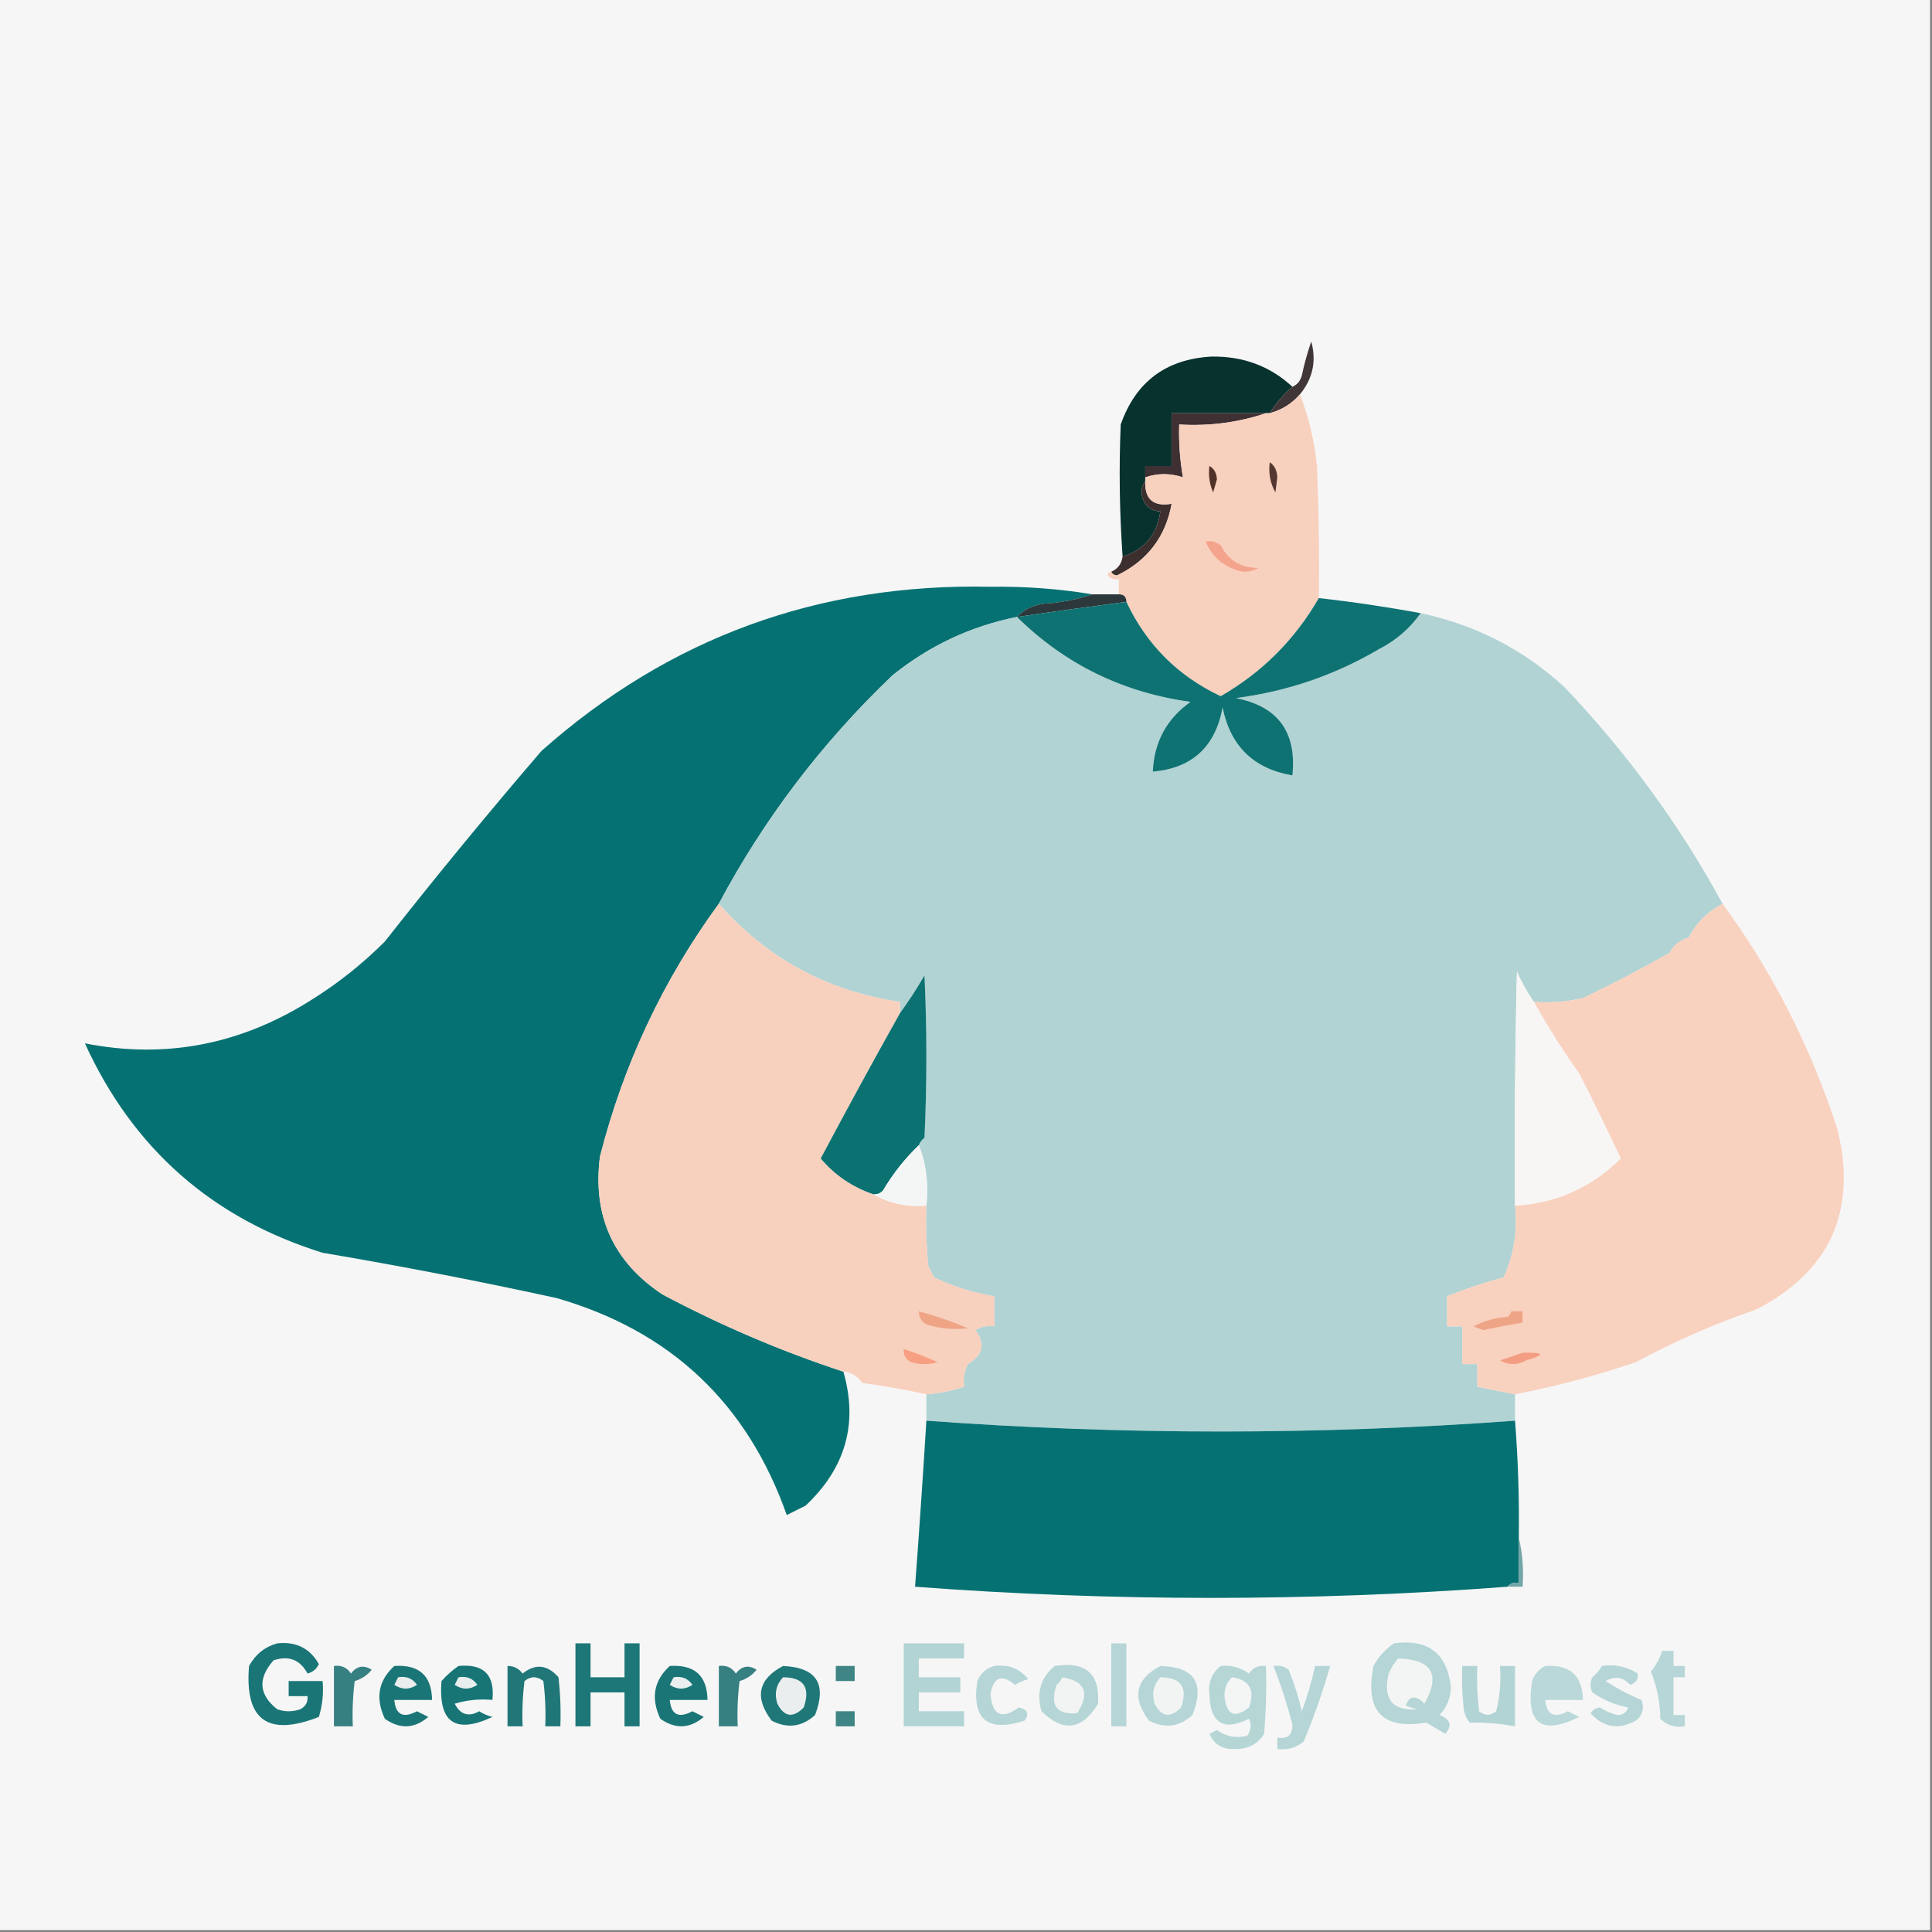 <?xml version="1.0" encoding="UTF-8"?>
<!DOCTYPE svg PUBLIC "-//W3C//DTD SVG 1.1//EN" "http://www.w3.org/Graphics/SVG/1.1/DTD/svg11.dtd">
<svg xmlns="http://www.w3.org/2000/svg" version="1.1" width="512px" height="512px" style="shape-rendering:geometricPrecision; text-rendering:geometricPrecision; image-rendering:optimizeQuality; fill-rule:evenodd; clip-rule:evenodd" xmlns:xlink="http://www.w3.org/1999/xlink">
<rect width="100%" height="100%" fill="#808080" stroke="none"/>
<g><path style="opacity:1" fill="#f6f6f6" d="M -0.5,-0.5 C 170.167,-0.5 340.833,-0.5 511.5,-0.5C 511.5,170.167 511.5,340.833 511.5,511.5C 340.833,511.5 170.167,511.5 -0.5,511.5C -0.5,340.833 -0.5,170.167 -0.5,-0.5 Z"/></g>
<g><path style="opacity:1" fill="#07322e" d="M 342.5,102.5 C 340.132,104.533 338.132,106.867 336.5,109.5C 336.167,109.5 335.833,109.5 335.5,109.5C 327.167,109.5 318.833,109.5 310.5,109.5C 310.5,114.167 310.5,118.833 310.5,123.5C 308.167,123.5 305.833,123.5 303.5,123.5C 303.5,124.5 303.5,125.5 303.5,126.5C 303.5,126.833 303.5,127.167 303.5,127.5C 302.207,129.364 302.207,131.364 303.5,133.5C 304.524,134.853 305.857,135.52 307.5,135.5C 306.696,141.635 303.363,145.635 297.5,147.5C 296.681,135.841 296.515,124.174 297,112.5C 300.983,101.188 308.983,95.188 321,94.5C 329.42,94.355 336.587,97.022 342.5,102.5 Z"/></g>
<g><path style="opacity:1" fill="#413637" d="M 344.5,104.5 C 342.348,106.985 339.681,108.651 336.5,109.5C 338.132,106.867 340.132,104.533 342.5,102.5C 343.79,101.942 344.623,100.942 345,99.5C 345.645,96.441 346.478,93.441 347.5,90.5C 348.914,95.676 347.914,100.343 344.5,104.5 Z"/></g>
<g><path style="opacity:1" fill="#3e3033" d="M 335.5,109.5 C 328.163,111.969 320.496,112.969 312.5,112.5C 312.353,117.214 312.686,121.881 313.5,126.5C 310.115,125.372 306.781,125.372 303.5,126.5C 303.5,125.5 303.5,124.5 303.5,123.5C 305.833,123.5 308.167,123.5 310.5,123.5C 310.5,118.833 310.5,114.167 310.5,109.5C 318.833,109.5 327.167,109.5 335.5,109.5 Z"/></g>
<g><path style="opacity:1" fill="#3c2f2e" d="M 303.5,127.5 C 303.327,132.323 305.661,134.323 310.5,133.5C 308.903,142.268 304.07,148.601 296,152.5C 295.235,152.43 294.735,152.097 294.5,151.5C 296.229,150.764 297.229,149.43 297.5,147.5C 303.363,145.635 306.696,141.635 307.5,135.5C 305.857,135.52 304.524,134.853 303.5,133.5C 302.207,131.364 302.207,129.364 303.5,127.5 Z"/></g>
<g><path style="opacity:1" fill="#f8d0be" d="M 344.5,104.5 C 346.85,110.581 348.35,116.914 349,123.5C 349.5,135.162 349.667,146.829 349.5,158.5C 343.159,169.508 334.492,178.174 323.5,184.5C 312.178,179.178 303.845,170.845 298.5,159.5C 298.5,158.167 297.833,157.5 296.5,157.5C 296.5,156.167 296.5,154.833 296.5,153.5C 295.325,153.719 294.325,153.386 293.5,152.5C 293.624,151.893 293.957,151.56 294.5,151.5C 294.735,152.097 295.235,152.43 296,152.5C 304.07,148.601 308.903,142.268 310.5,133.5C 305.661,134.323 303.327,132.323 303.5,127.5C 303.5,127.167 303.5,126.833 303.5,126.5C 306.781,125.372 310.115,125.372 313.5,126.5C 312.686,121.881 312.353,117.214 312.5,112.5C 320.496,112.969 328.163,111.969 335.5,109.5C 335.833,109.5 336.167,109.5 336.5,109.5C 339.681,108.651 342.348,106.985 344.5,104.5 Z"/></g>
<g><path style="opacity:1" fill="#f4a48c" d="M 319.5,143.5 C 320.978,143.238 322.311,143.571 323.5,144.5C 325.553,148.526 328.887,150.526 333.5,150.5C 331.579,151.641 329.579,151.808 327.5,151C 323.681,149.68 321.015,147.18 319.5,143.5 Z"/></g>
<g><path style="opacity:1" fill="#513229" d="M 320.5,123.5 C 321.725,124.152 322.392,125.319 322.5,127C 322.167,128.167 321.833,129.333 321.5,130.5C 320.526,128.257 320.192,125.924 320.5,123.5 Z"/></g>
<g><path style="opacity:1" fill="#543730" d="M 336.5,122.5 C 337.748,123.334 338.415,124.667 338.5,126.5C 338.333,127.833 338.167,129.167 338,130.5C 336.625,128.063 336.125,125.397 336.5,122.5 Z"/></g>
<g><path style="opacity:1" fill="#067172" d="M 289.5,157.5 C 285.409,158.895 281.076,159.728 276.5,160C 273.602,160.436 271.269,161.603 269.5,163.5C 257.237,165.965 246.237,171.131 236.5,179C 217.856,196.79 202.523,216.956 190.5,239.5C 175.735,259.702 165.235,282.035 159,306.5C 156.996,322.187 162.496,334.354 175.5,343C 190.922,351.212 206.922,358.045 223.5,363.5C 227.45,377.176 224.117,389.01 213.5,399C 211.833,399.833 210.167,400.667 208.5,401.5C 198.04,371.873 177.706,352.707 147.5,344C 126.925,339.512 106.259,335.512 85.5,332C 56.223,322.889 35.223,304.389 22.5,276.5C 43.754,280.702 63.754,276.868 82.5,265C 89.576,260.594 96.076,255.428 102,249.5C 115.456,232.376 129.289,215.542 143.5,199C 177.272,169.014 216.938,154.514 262.5,155.5C 271.588,155.364 280.588,156.031 289.5,157.5 Z"/></g>
<g><path style="opacity:1" fill="#2c383b" d="M 289.5,157.5 C 291.833,157.5 294.167,157.5 296.5,157.5C 297.833,157.5 298.5,158.167 298.5,159.5C 288.863,160.747 279.197,162.08 269.5,163.5C 271.269,161.603 273.602,160.436 276.5,160C 281.076,159.728 285.409,158.895 289.5,157.5 Z"/></g>
<g><path style="opacity:1" fill="#b1d3d4" d="M 376.5,162.5 C 390.966,165.566 403.633,172.066 414.5,182C 431.094,199.404 445.094,218.571 456.5,239.5C 452.577,241.562 449.577,244.562 447.5,248.5C 445.205,249.136 443.539,250.469 442.5,252.5C 434.977,256.761 427.311,260.761 419.5,264.5C 415.217,265.492 410.884,265.826 406.5,265.5C 404.759,263.023 403.259,260.356 402,257.5C 401.5,278.164 401.333,298.831 401.5,319.5C 402.207,326.199 401.207,332.532 398.5,338.5C 393.362,339.91 388.362,341.577 383.5,343.5C 383.5,346.167 383.5,348.833 383.5,351.5C 384.833,351.5 386.167,351.5 387.5,351.5C 387.5,354.833 387.5,358.167 387.5,361.5C 388.833,361.5 390.167,361.5 391.5,361.5C 391.5,363.5 391.5,365.5 391.5,367.5C 394.833,368.167 398.167,368.833 401.5,369.5C 401.5,371.833 401.5,374.167 401.5,376.5C 349.488,380.319 297.488,380.319 245.5,376.5C 245.5,374.167 245.5,371.833 245.5,369.5C 248.932,369.243 252.266,368.576 255.5,367.5C 255.201,365.396 255.534,363.396 256.5,361.5C 260.533,359.054 261.199,356.054 258.5,352.5C 260.045,351.548 261.712,351.215 263.5,351.5C 263.5,348.833 263.5,346.167 263.5,343.5C 257.942,342.626 252.608,340.959 247.5,338.5C 247,337.5 246.5,336.5 246,335.5C 245.501,330.177 245.334,324.844 245.5,319.5C 246.113,313.729 245.446,308.396 243.5,303.5C 243.783,302.711 244.283,302.044 245,301.5C 245.667,287.167 245.667,272.833 245,258.5C 242.97,262.009 240.804,265.342 238.5,268.5C 238.5,267.5 238.5,266.5 238.5,265.5C 219.274,262.677 203.274,254.011 190.5,239.5C 202.523,216.956 217.856,196.79 236.5,179C 246.237,171.131 257.237,165.965 269.5,163.5C 282.246,176.039 297.58,183.539 315.5,186C 309.181,190.467 305.847,196.634 305.5,204.5C 315.916,203.588 322.083,197.921 324,187.5C 326.06,197.727 332.227,203.727 342.5,205.5C 343.686,194.011 338.686,187.177 327.5,185C 341.058,183.258 353.725,178.925 365.5,172C 369.949,169.716 373.616,166.549 376.5,162.5 Z"/></g>
<g><path style="opacity:1" fill="#0f7272" d="M 349.5,158.5 C 358.559,159.51 367.559,160.843 376.5,162.5C 373.616,166.549 369.949,169.716 365.5,172C 353.725,178.925 341.058,183.258 327.5,185C 338.686,187.177 343.686,194.011 342.5,205.5C 332.227,203.727 326.06,197.727 324,187.5C 322.083,197.921 315.916,203.588 305.5,204.5C 305.847,196.634 309.181,190.467 315.5,186C 297.58,183.539 282.246,176.039 269.5,163.5C 279.197,162.08 288.863,160.747 298.5,159.5C 303.845,170.845 312.178,179.178 323.5,184.5C 334.492,178.174 343.159,169.508 349.5,158.5 Z"/></g>
<g><path style="opacity:1" fill="#f8d0be" d="M 190.5,239.5 C 203.274,254.011 219.274,262.677 238.5,265.5C 238.5,266.5 238.5,267.5 238.5,268.5C 231.405,281.183 224.405,294.017 217.5,307C 221.251,311.446 225.918,314.612 231.5,316.5C 235.726,318.956 240.393,319.956 245.5,319.5C 245.334,324.844 245.501,330.177 246,335.5C 246.5,336.5 247,337.5 247.5,338.5C 252.608,340.959 257.942,342.626 263.5,343.5C 263.5,346.167 263.5,348.833 263.5,351.5C 261.712,351.215 260.045,351.548 258.5,352.5C 261.199,356.054 260.533,359.054 256.5,361.5C 255.534,363.396 255.201,365.396 255.5,367.5C 252.266,368.576 248.932,369.243 245.5,369.5C 239.918,368.256 234.251,367.256 228.5,366.5C 227.272,364.679 225.606,363.679 223.5,363.5C 206.922,358.045 190.922,351.212 175.5,343C 162.496,334.354 156.996,322.187 159,306.5C 165.235,282.035 175.735,259.702 190.5,239.5 Z"/></g>
<g><path style="opacity:1" fill="#f9d1bf" d="M 456.5,239.5 C 469.824,257.723 479.99,277.723 487,299.5C 492.162,321.003 484.996,336.837 465.5,347C 454.492,350.774 443.825,355.44 433.5,361C 422.959,364.574 412.292,367.407 401.5,369.5C 398.167,368.833 394.833,368.167 391.5,367.5C 391.5,365.5 391.5,363.5 391.5,361.5C 390.167,361.5 388.833,361.5 387.5,361.5C 387.5,358.167 387.5,354.833 387.5,351.5C 386.167,351.5 384.833,351.5 383.5,351.5C 383.5,348.833 383.5,346.167 383.5,343.5C 388.362,341.577 393.362,339.91 398.5,338.5C 401.207,332.532 402.207,326.199 401.5,319.5C 412.402,318.883 421.735,314.717 429.5,307C 425.932,299.366 422.266,291.866 418.5,284.5C 414.13,278.375 410.13,272.042 406.5,265.5C 410.884,265.826 415.217,265.492 419.5,264.5C 427.311,260.761 434.977,256.761 442.5,252.5C 443.539,250.469 445.205,249.136 447.5,248.5C 449.577,244.562 452.577,241.562 456.5,239.5 Z"/></g>
<g><path style="opacity:1" fill="#f7f6f5" d="M 406.5,265.5 C 410.13,272.042 414.13,278.375 418.5,284.5C 422.266,291.866 425.932,299.366 429.5,307C 421.735,314.717 412.402,318.883 401.5,319.5C 401.333,298.831 401.5,278.164 402,257.5C 403.259,260.356 404.759,263.023 406.5,265.5 Z"/></g>
<g><path style="opacity:1" fill="#0b7171" d="M 243.5,303.5 C 239.817,307.025 236.65,311.025 234,315.5C 233.329,316.252 232.496,316.586 231.5,316.5C 225.918,314.612 221.251,311.446 217.5,307C 224.405,294.017 231.405,281.183 238.5,268.5C 240.804,265.342 242.97,262.009 245,258.5C 245.667,272.833 245.667,287.167 245,301.5C 244.283,302.044 243.783,302.711 243.5,303.5 Z"/></g>
<g><path style="opacity:1" fill="#f4f6f6" d="M 243.5,303.5 C 245.446,308.396 246.113,313.729 245.5,319.5C 240.393,319.956 235.726,318.956 231.5,316.5C 232.496,316.586 233.329,316.252 234,315.5C 236.65,311.025 239.817,307.025 243.5,303.5 Z"/></g>
<g><path style="opacity:1" fill="#eea586" d="M 400.5,347.5 C 401.5,347.5 402.5,347.5 403.5,347.5C 403.5,348.5 403.5,349.5 403.5,350.5C 400.001,351.1 396.501,351.766 393,352.5C 392.167,352.167 391.333,351.833 390.5,351.5C 393.298,350.031 396.298,349.198 399.5,349C 400.056,348.617 400.389,348.117 400.5,347.5 Z"/></g>
<g><path style="opacity:1" fill="#efa486" d="M 243.5,347.5 C 247.913,348.686 252.246,350.186 256.5,352C 252.789,352.439 249.122,352.106 245.5,351C 244.177,350.184 243.511,349.017 243.5,347.5 Z"/></g>
<g><path style="opacity:1" fill="#f79f82" d="M 239.5,357.5 C 242.58,358.517 245.58,359.684 248.5,361C 246.167,361.667 243.833,361.667 241.5,361C 240.027,360.29 239.36,359.124 239.5,357.5 Z"/></g>
<g><path style="opacity:1" fill="#f39e83" d="M 403.5,358.5 C 409.324,358.347 409.657,359.013 404.5,360.5C 402.167,361.833 399.833,361.833 397.5,360.5C 399.631,359.831 401.631,359.165 403.5,358.5 Z"/></g>
<g><path style="opacity:1" fill="#067172" d="M 245.5,376.5 C 297.488,380.319 349.488,380.319 401.5,376.5C 402.305,386.812 402.638,397.146 402.5,407.5C 402.5,411.5 402.5,415.5 402.5,419.5C 401.209,419.263 400.209,419.596 399.5,420.5C 347.163,424.447 294.83,424.447 242.5,420.5C 243.595,405.84 244.595,391.174 245.5,376.5 Z"/></g>
<g><path style="opacity:1" fill="#72a5a6" d="M 402.5,407.5 C 403.485,411.634 403.818,415.968 403.5,420.5C 402.167,420.5 400.833,420.5 399.5,420.5C 400.209,419.596 401.209,419.263 402.5,419.5C 402.5,415.5 402.5,411.5 402.5,407.5 Z"/></g>
<g><path style="opacity:1" fill="#1a7576" d="M 73.5,435.5 C 78.465,434.975 82.131,436.808 84.5,441C 83.902,442.301 82.902,443.135 81.5,443.5C 79.526,439.83 76.526,438.663 72.5,440C 68.251,444.801 68.584,449.134 73.5,453C 75.5,453.667 77.5,453.667 79.5,453C 80.973,452.29 81.64,451.124 81.5,449.5C 79.833,449.5 78.167,449.5 76.5,449.5C 76.5,448.167 76.5,446.833 76.5,445.5C 79.5,445.5 82.5,445.5 85.5,445.5C 85.784,448.777 85.451,451.943 84.5,455C 70.956,460.325 64.789,455.825 66,441.5C 67.707,438.41 70.207,436.41 73.5,435.5 Z"/></g>
<g><path style="opacity:1" fill="#1d7677" d="M 152.5,435.5 C 153.833,435.5 155.167,435.5 156.5,435.5C 156.5,438.5 156.5,441.5 156.5,444.5C 159.5,444.5 162.5,444.5 165.5,444.5C 165.5,441.5 165.5,438.5 165.5,435.5C 166.833,435.5 168.167,435.5 169.5,435.5C 169.5,442.833 169.5,450.167 169.5,457.5C 168.167,457.5 166.833,457.5 165.5,457.5C 165.5,454.5 165.5,451.5 165.5,448.5C 162.5,448.5 159.5,448.5 156.5,448.5C 156.5,451.5 156.5,454.5 156.5,457.5C 155.167,457.5 153.833,457.5 152.5,457.5C 152.5,450.167 152.5,442.833 152.5,435.5 Z"/></g>
<g><path style="opacity:1" fill="#b3d4d5" d="M 239.5,435.5 C 244.833,435.5 250.167,435.5 255.5,435.5C 255.5,436.833 255.5,438.167 255.5,439.5C 251.5,439.5 247.5,439.5 243.5,439.5C 243.5,441.167 243.5,442.833 243.5,444.5C 247.167,444.5 250.833,444.5 254.5,444.5C 254.5,445.833 254.5,447.167 254.5,448.5C 250.833,448.5 247.167,448.5 243.5,448.5C 243.5,450.167 243.5,451.833 243.5,453.5C 247.5,453.5 251.5,453.5 255.5,453.5C 255.5,454.833 255.5,456.167 255.5,457.5C 250.167,457.5 244.833,457.5 239.5,457.5C 239.5,450.167 239.5,442.833 239.5,435.5 Z"/></g>
<g><path style="opacity:1" fill="#b6d5d6" d="M 294.5,435.5 C 295.833,435.5 297.167,435.5 298.5,435.5C 298.5,442.833 298.5,450.167 298.5,457.5C 297.167,457.5 295.833,457.5 294.5,457.5C 294.5,450.167 294.5,442.833 294.5,435.5 Z"/></g>
<g><path style="opacity:1" fill="#b5d5d6" d="M 369.5,435.5 C 378.44,434.28 383.44,438.113 384.5,447C 384.468,449.895 383.468,452.395 381.5,454.5C 384.429,455.649 384.929,457.315 383,459.5C 381.323,458.484 379.657,457.484 378,456.5C 366.284,458.445 361.617,453.445 364,441.5C 365.36,438.977 367.193,436.977 369.5,435.5 Z"/></g>
<g><path style="opacity:1" fill="#b7d6d7" d="M 440.5,437.5 C 441.5,437.5 442.5,437.5 443.5,437.5C 443.5,438.833 443.5,440.167 443.5,441.5C 444.5,441.5 445.5,441.5 446.5,441.5C 446.5,442.5 446.5,443.5 446.5,444.5C 445.5,444.5 444.5,444.5 443.5,444.5C 443.5,447.833 443.5,451.167 443.5,454.5C 444.5,454.5 445.5,454.5 446.5,454.5C 446.5,455.5 446.5,456.5 446.5,457.5C 443.956,457.896 441.789,457.229 440,455.5C 439.95,451.141 439.117,446.974 437.5,443C 438.848,441.317 439.848,439.483 440.5,437.5 Z"/></g>
<g><path style="opacity:1" fill="#f3f4f4" d="M 370.5,439.5 C 379.51,439.767 381.844,443.767 377.5,451.5C 375.2,449.169 373.534,449.336 372.5,452C 373.5,452.333 374.5,452.667 375.5,453C 368.917,453.401 366.417,450.235 368,443.5C 368.662,442.016 369.496,440.683 370.5,439.5 Z"/></g>
<g><path style="opacity:1" fill="#368081" d="M 88.5,441.5 C 90.451,441.227 91.951,441.893 93,443.5C 94.555,441.485 96.389,441.152 98.5,442.5C 97.345,443.95 95.845,444.95 94,445.5C 93.501,449.486 93.335,453.486 93.5,457.5C 91.833,457.5 90.167,457.5 88.5,457.5C 88.5,452.167 88.5,446.833 88.5,441.5 Z"/></g>
<g><path style="opacity:1" fill="#1a7576" d="M 104.5,441.5 C 111.063,441.067 114.396,444.067 114.5,450.5C 111.167,450.5 107.833,450.5 104.5,450.5C 104.843,454.438 106.843,455.438 110.5,453.5C 111.5,454 112.5,454.5 113.5,455C 109.83,458.139 105.997,458.306 102,455.5C 99.425,450.034 100.258,445.367 104.5,441.5 Z"/></g>
<g><path style="opacity:1" fill="#177576" d="M 121.5,441.5 C 128.185,440.852 131.185,443.852 130.5,450.5C 127.102,450.18 123.768,450.513 120.5,451.5C 122.008,454.418 124.175,455.084 127,453.5C 128.067,454.191 129.234,454.691 130.5,455C 120.626,459.64 116.126,456.473 117,445.5C 118.397,443.93 119.897,442.596 121.5,441.5 Z"/></g>
<g><path style="opacity:1" fill="#217778" d="M 134.5,441.5 C 136.143,441.48 137.476,442.147 138.5,443.5C 141.903,440.801 145.07,441.134 148,444.5C 148.499,448.821 148.666,453.154 148.5,457.5C 147.167,457.5 145.833,457.5 144.5,457.5C 144.666,453.486 144.499,449.486 144,445.5C 142.333,444.167 140.667,444.167 139,445.5C 138.501,449.486 138.334,453.486 138.5,457.5C 137.167,457.5 135.833,457.5 134.5,457.5C 134.5,452.167 134.5,446.833 134.5,441.5 Z"/></g>
<g><path style="opacity:1" fill="#1a7576" d="M 177.5,441.5 C 184.063,441.067 187.396,444.067 187.5,450.5C 184.167,450.5 180.833,450.5 177.5,450.5C 177.843,454.438 179.843,455.438 183.5,453.5C 184.5,454 185.5,454.5 186.5,455C 182.83,458.139 178.997,458.306 175,455.5C 172.425,450.034 173.258,445.367 177.5,441.5 Z"/></g>
<g><path style="opacity:1" fill="#368081" d="M 190.5,441.5 C 192.451,441.227 193.951,441.893 195,443.5C 196.555,441.485 198.389,441.152 200.5,442.5C 199.345,443.95 197.845,444.95 196,445.5C 195.501,449.486 195.334,453.486 195.5,457.5C 193.833,457.5 192.167,457.5 190.5,457.5C 190.5,452.167 190.5,446.833 190.5,441.5 Z"/></g>
<g><path style="opacity:1" fill="#207778" d="M 207.5,441.5 C 216.361,441.889 219.195,446.222 216,454.5C 212.528,457.658 208.694,458.158 204.5,456C 199.882,449.848 200.882,445.014 207.5,441.5 Z"/></g>
<g><path style="opacity:1" fill="#408585" d="M 221.5,441.5 C 223.167,441.5 224.833,441.5 226.5,441.5C 226.5,442.833 226.5,444.167 226.5,445.5C 224.833,445.5 223.167,445.5 221.5,445.5C 221.5,444.167 221.5,442.833 221.5,441.5 Z"/></g>
<g><path style="opacity:1" fill="#b5d5d6" d="M 263.5,441.5 C 267.214,441.013 270.214,442.179 272.5,445C 271.234,445.309 270.067,445.809 269,446.5C 265.469,443.567 263.303,444.4 262.5,449C 262.971,454.6 265.471,455.766 270,452.5C 272.341,453.007 272.841,454.174 271.5,456C 261.635,459.16 257.468,455.66 259,445.5C 259.907,443.391 261.407,442.058 263.5,441.5 Z"/></g>
<g><path style="opacity:1" fill="#b6d5d6" d="M 279.5,441.5 C 287.685,440.196 291.518,443.53 291,451.5C 286.784,458.481 281.784,459.148 276,453.5C 274.593,448.643 275.76,444.643 279.5,441.5 Z"/></g>
<g><path style="opacity:1" fill="#b6d5d6" d="M 307.5,441.5 C 316.55,441.722 319.383,446.055 316,454.5C 312.528,457.658 308.694,458.158 304.5,456C 299.882,449.848 300.882,445.014 307.5,441.5 Z"/></g>
<g><path style="opacity:1" fill="#b6d6d6" d="M 323.5,441.5 C 326.272,441.22 328.772,441.887 331,443.5C 332.049,441.893 333.549,441.227 335.5,441.5C 335.666,447.509 335.499,453.509 335,459.5C 333.208,462.334 330.541,463.668 327,463.5C 323.958,463.63 321.791,462.297 320.5,459.5C 321.167,459.167 321.833,458.833 322.5,458.5C 324.915,460.216 327.582,460.716 330.5,460C 331.554,458.612 331.72,457.112 331,455.5C 324.215,458.853 320.715,456.686 320.5,449C 320.11,445.876 321.11,443.376 323.5,441.5 Z"/></g>
<g><path style="opacity:1" fill="#b5d5d6" d="M 337.5,441.5 C 338.978,441.238 340.311,441.571 341.5,442.5C 342.967,446.069 344.134,449.736 345,453.5C 346.477,449.57 347.644,445.57 348.5,441.5C 349.833,441.5 351.167,441.5 352.5,441.5C 350.572,448.282 348.239,454.949 345.5,461.5C 343.49,463.171 341.157,463.838 338.5,463.5C 338.5,462.5 338.5,461.5 338.5,460.5C 341.243,460.923 342.576,459.756 342.5,457C 341.127,451.714 339.46,446.548 337.5,441.5 Z"/></g>
<g><path style="opacity:1" fill="#b3d4d5" d="M 387.5,441.5 C 388.833,441.5 390.167,441.5 391.5,441.5C 391.334,445.514 391.501,449.514 392,453.5C 393.458,454.747 394.958,454.747 396.5,453.5C 397.491,449.555 397.824,445.555 397.5,441.5C 398.833,441.5 400.167,441.5 401.5,441.5C 401.5,446.833 401.5,452.167 401.5,457.5C 397.477,456.753 393.477,456.42 389.5,456.5C 388.749,455.624 388.249,454.624 388,453.5C 387.501,449.514 387.334,445.514 387.5,441.5 Z"/></g>
<g><path style="opacity:1" fill="#bad8d9" d="M 409.5,441.5 C 416.063,441.067 419.396,444.067 419.5,450.5C 416.167,450.5 412.833,450.5 409.5,450.5C 409.843,454.438 411.843,455.438 415.5,453.5C 416.5,454 417.5,454.5 418.5,455C 408.461,459.979 404.295,456.813 406,445.5C 406.69,443.65 407.856,442.316 409.5,441.5 Z"/></g>
<g><path style="opacity:1" fill="#b6d5d6" d="M 424.5,441.5 C 428.007,440.994 431.174,441.66 434,443.5C 434.27,444.932 433.604,445.932 432,446.5C 430.116,444.424 427.949,444.09 425.5,445.5C 428.44,447.437 431.606,449.104 435,450.5C 435.825,452.701 435.325,454.534 433.5,456C 428.899,458.487 424.899,457.82 421.5,454C 422.108,453.13 422.941,452.63 424,452.5C 425.396,453.394 426.896,454.061 428.5,454.5C 430,454.547 431,453.881 431.5,452.5C 428.044,451.843 424.878,450.51 422,448.5C 421.333,447.167 421.333,445.833 422,444.5C 423.045,443.627 423.878,442.627 424.5,441.5 Z"/></g>
<g><path style="opacity:1" fill="#eaeeee" d="M 105.5,444.5 C 107.665,444.116 109.332,444.783 110.5,446.5C 108.5,447.833 106.5,447.833 104.5,446.5C 104.863,445.817 105.196,445.15 105.5,444.5 Z"/></g>
<g><path style="opacity:1" fill="#e8eded" d="M 121.5,444.5 C 123.665,444.116 125.332,444.783 126.5,446.5C 124.5,447.833 122.5,447.833 120.5,446.5C 120.863,445.817 121.196,445.15 121.5,444.5 Z"/></g>
<g><path style="opacity:1" fill="#eaeeee" d="M 178.5,444.5 C 180.665,444.116 182.332,444.783 183.5,446.5C 181.5,447.833 179.5,447.833 177.5,446.5C 177.863,445.817 178.196,445.15 178.5,444.5 Z"/></g>
<g><path style="opacity:1" fill="#eaeeee" d="M 207.5,444.5 C 212.989,444.504 214.822,447.171 213,452.5C 210.16,455.371 207.826,455.037 206,451.5C 205.167,448.829 205.667,446.496 207.5,444.5 Z"/></g>
<g><path style="opacity:1" fill="#f2f4f4" d="M 281.5,444.5 C 287.548,445.46 288.881,448.627 285.5,454C 280.008,454.486 278.175,451.986 280,446.5C 280.717,445.956 281.217,445.289 281.5,444.5 Z"/></g>
<g><path style="opacity:1" fill="#f2f4f4" d="M 307.5,444.5 C 312.989,444.504 314.822,447.171 313,452.5C 310.16,455.371 307.826,455.037 306,451.5C 305.167,448.829 305.667,446.496 307.5,444.5 Z"/></g>
<g><path style="opacity:1" fill="#f4f5f5" d="M 326.5,444.5 C 331.151,445.174 332.651,447.841 331,452.5C 327.182,455.498 325.016,454.498 324.5,449.5C 324.437,447.486 325.103,445.819 326.5,444.5 Z"/></g>
<g><path style="opacity:1" fill="#408585" d="M 221.5,453.5 C 223.167,453.5 224.833,453.5 226.5,453.5C 226.5,454.833 226.5,456.167 226.5,457.5C 224.833,457.5 223.167,457.5 221.5,457.5C 221.5,456.167 221.5,454.833 221.5,453.5 Z"/></g>
</svg>
